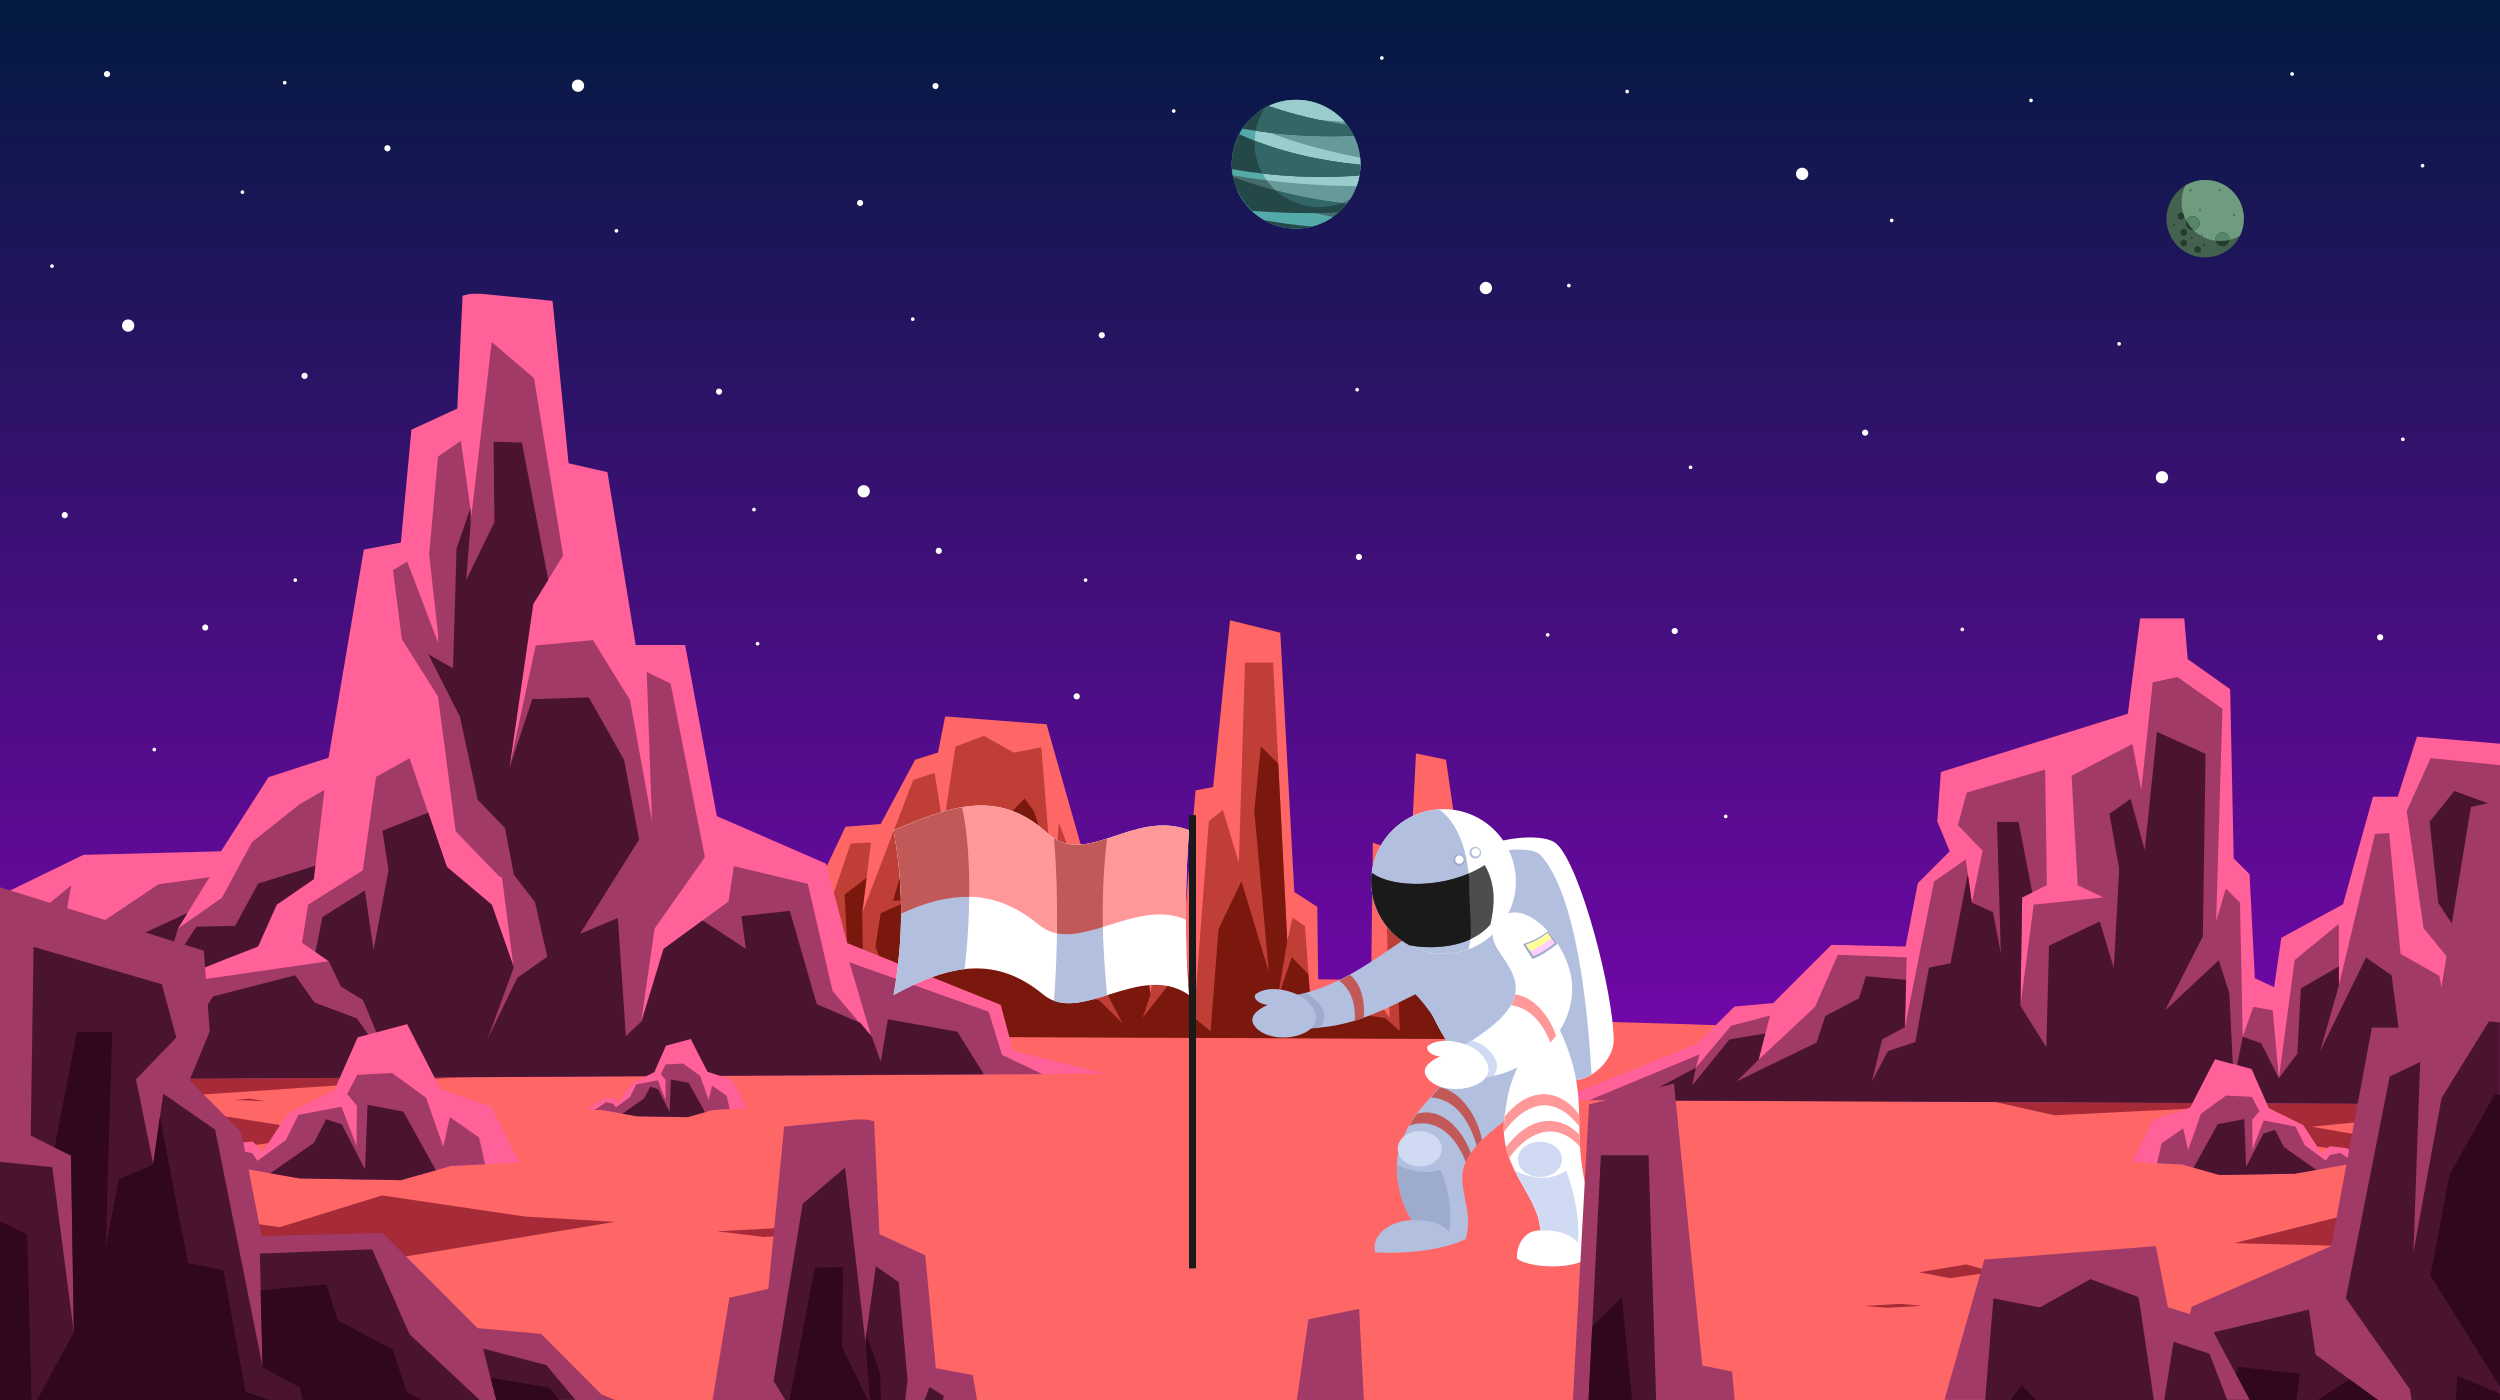 <?xml version="1.0" encoding="utf-8"?>
<!-- Generator: Adobe Illustrator 17.0.0, SVG Export Plug-In . SVG Version: 6.00 Build 0)  -->
<!DOCTYPE svg PUBLIC "-//W3C//DTD SVG 1.1//EN" "http://www.w3.org/Graphics/SVG/1.1/DTD/svg11.dtd">
<svg version="1.1" id="Layer_1" xmlns="http://www.w3.org/2000/svg" xmlns:xlink="http://www.w3.org/1999/xlink" x="0px" y="0px"
	 width="1750px" height="980px" viewBox="0 0 1750 980" enable-background="new 0 0 1750 980" xml:space="preserve">
<rect x="0" y="0" width="1750" height="980" fill="#808080" stroke="none"/>
<linearGradient id="SVGID_1_" gradientUnits="userSpaceOnUse" x1="875" y1="980" x2="875" y2="-3.928380e-008">
	<stop  class="background-1" offset="0" style="stop-color:#9900CC"/>
	<stop  class="background-2" offset="1" style="stop-color:#021A40"/>
</linearGradient>
<rect fill-rule="evenodd" clip-rule="evenodd" fill="url(#SVGID_1_)" width="1750" height="980"/>
<g>
	<path fill-rule="evenodd" clip-rule="evenodd" fill="#FFFFFF" d="M1040.1,197.3c2.4,0,4.3,2,4.3,4.3c0,2.4-1.9,4.3-4.3,4.3
		c-2.4,0-4.3-1.9-4.3-4.3C1035.8,199.3,1037.8,197.3,1040.1,197.3L1040.1,197.3z"/>
	<path fill-rule="evenodd" clip-rule="evenodd" fill="#FFFFFF" d="M404.6,55.7c2.4,0,4.3,2,4.3,4.3s-2,4.3-4.3,4.3s-4.3-1.9-4.3-4.3
		S402.2,55.7,404.6,55.7L404.6,55.7z"/>
	<path fill-rule="evenodd" clip-rule="evenodd" fill="#FFFFFF" d="M89.7,223.6c2.4,0,4.3,1.9,4.3,4.3c0,2.4-1.9,4.3-4.3,4.3
		c-2.4,0-4.3-1.9-4.3-4.3C85.4,225.5,87.3,223.6,89.7,223.6L89.7,223.6z"/>
	<path fill-rule="evenodd" clip-rule="evenodd" fill="#FFFFFF" d="M604.6,339.6c2.4,0,4.3,1.9,4.3,4.3c0,2.4-2,4.3-4.3,4.3
		c-2.4,0-4.3-1.9-4.3-4.3C600.3,341.6,602.2,339.6,604.6,339.6L604.6,339.6z"/>
	<path fill-rule="evenodd" clip-rule="evenodd" fill="#FFFFFF" d="M1261.5,117.4c2.4,0,4.3,1.9,4.3,4.3c0,2.4-1.9,4.3-4.3,4.3
		c-2.4,0-4.3-1.9-4.3-4.3C1257.2,119.3,1259.1,117.4,1261.5,117.4L1261.5,117.4z"/>
	<path fill-rule="evenodd" clip-rule="evenodd" fill="#FFFFFF" d="M1513.4,329.8c2.4,0,4.3,1.9,4.3,4.3c0,2.4-1.9,4.3-4.3,4.3
		c-2.4,0-4.3-1.9-4.3-4.3C1509,331.7,1511,329.8,1513.4,329.8L1513.4,329.8z"/>
	<path fill-rule="evenodd" clip-rule="evenodd" fill="#FFFFFF" d="M657.1,383.4c1.2,0,2.2,1,2.2,2.2s-0.9,2.2-2.2,2.2
		c-1.2,0-2.1-1-2.1-2.2S655.9,383.4,657.1,383.4L657.1,383.4z"/>
	<path fill-rule="evenodd" clip-rule="evenodd" fill="#FFFFFF" d="M771.3,232.5c1.2,0,2.1,0.9,2.1,2.1c0,1.2-0.9,2.2-2.1,2.2
		c-1.2,0-2.2-0.9-2.2-2.2C769.1,233.4,770.1,232.5,771.3,232.5L771.3,232.5z"/>
	<path fill-rule="evenodd" clip-rule="evenodd" fill="#FFFFFF" d="M602.1,139.9c1.2,0,2.1,1,2.1,2.2c0,1.2-0.9,2.1-2.1,2.1
		s-2.2-0.9-2.2-2.1C600,140.8,601,139.9,602.1,139.9L602.1,139.9z"/>
	<path fill-rule="evenodd" clip-rule="evenodd" fill="#FFFFFF" d="M503.3,272c1.2,0,2.2,0.9,2.2,2.1s-1,2.2-2.2,2.2
		c-1.2,0-2.1-1-2.1-2.2S502.1,272,503.3,272L503.3,272z"/>
	<path fill-rule="evenodd" clip-rule="evenodd" fill="#FFFFFF" d="M271.2,101.6c1.2,0,2.2,1,2.2,2.2s-1,2.2-2.2,2.2
		c-1.2,0-2.2-1-2.2-2.2S270,101.6,271.2,101.6L271.2,101.6z"/>
	<path fill-rule="evenodd" clip-rule="evenodd" fill="#FFFFFF" d="M74.9,49.7c1.2,0,2.2,0.9,2.2,2.1c0,1.2-1,2.2-2.2,2.2
		s-2.2-1-2.2-2.2C72.7,50.7,73.7,49.7,74.9,49.7L74.9,49.7z"/>
	<path fill-rule="evenodd" clip-rule="evenodd" fill="#FFFFFF" d="M213.2,260.9c1.2,0,2.2,1,2.2,2.2s-1,2.2-2.2,2.2
		c-1.2,0-2.2-1-2.2-2.2S212,260.9,213.2,260.9L213.2,260.9z"/>
	<path fill-rule="evenodd" clip-rule="evenodd" fill="#FFFFFF" d="M45.3,358.4c1.2,0,2.2,1,2.2,2.2s-1,2.2-2.2,2.2s-2.1-1-2.1-2.2
		S44.1,358.4,45.3,358.4L45.3,358.4z"/>
	<path fill-rule="evenodd" clip-rule="evenodd" fill="#FFFFFF" d="M143.7,437.1c1.2,0,2.1,1,2.1,2.2c0,1.2-0.9,2.1-2.1,2.1
		s-2.2-0.9-2.2-2.1C141.6,438.1,142.6,437.1,143.7,437.1L143.7,437.1z"/>
	<path fill-rule="evenodd" clip-rule="evenodd" fill="#FFFFFF" d="M654.9,58.1c1.2,0,2.1,0.9,2.1,2.1c0,1.2-0.9,2.2-2.1,2.2
		c-1.2,0-2.2-0.9-2.2-2.2C652.8,59,653.7,58.1,654.9,58.1L654.9,58.1z"/>
	<path fill-rule="evenodd" clip-rule="evenodd" fill="#FFFFFF" d="M951.2,387.7c1.2,0,2.2,1,2.2,2.2s-1,2.1-2.2,2.1
		c-1.2,0-2.1-0.9-2.1-2.1S950,387.7,951.2,387.7L951.2,387.7z"/>
	<path fill-rule="evenodd" clip-rule="evenodd" fill="#FFFFFF" d="M753.7,485.3c1.2,0,2.2,0.9,2.2,2.2c0,1.2-1,2.1-2.2,2.1
		c-1.2,0-2.2-0.9-2.2-2.1C751.5,486.2,752.5,485.3,753.7,485.3L753.7,485.3z"/>
	<path fill-rule="evenodd" clip-rule="evenodd" fill="#FFFFFF" d="M1172.3,439.6c1.2,0,2.2,0.9,2.2,2.1s-1,2.2-2.2,2.2
		c-1.2,0-2.2-1-2.2-2.2S1171.1,439.6,1172.3,439.6L1172.3,439.6z"/>
	<path fill-rule="evenodd" clip-rule="evenodd" fill="#FFFFFF" d="M1305.6,300.7c1.2,0,2.2,0.9,2.2,2.2c0,1.2-1,2.1-2.2,2.1
		c-1.2,0-2.2-0.9-2.2-2.1C1303.4,301.6,1304.4,300.7,1305.6,300.7L1305.6,300.7z"/>
	<path fill-rule="evenodd" clip-rule="evenodd" fill="#FFFFFF" d="M1666.1,443.9c1.2,0,2.2,1,2.2,2.2s-1,2.2-2.2,2.2s-2.2-1-2.2-2.2
		S1664.9,443.9,1666.1,443.9L1666.1,443.9z"/>
	<path fill-rule="evenodd" clip-rule="evenodd" fill="#FFFFFF" d="M1682,306.2c0.7,0,1.3,0.6,1.3,1.3s-0.6,1.3-1.3,1.3
		c-0.7,0-1.3-0.6-1.3-1.3S1681.3,306.2,1682,306.2L1682,306.2z"/>
	<path fill-rule="evenodd" clip-rule="evenodd" fill="#FFFFFF" d="M1695.8,114.7c0.7,0,1.3,0.6,1.3,1.3c0,0.7-0.6,1.3-1.3,1.3
		c-0.7,0-1.3-0.6-1.3-1.3C1694.5,115.3,1695.1,114.7,1695.8,114.7L1695.8,114.7z"/>
	<path fill-rule="evenodd" clip-rule="evenodd" fill="#FFFFFF" d="M1604.5,50.5c0.7,0,1.3,0.6,1.3,1.3c0,0.7-0.6,1.3-1.3,1.3
		c-0.7,0-1.3-0.6-1.3-1.3C1603.1,51,1603.7,50.5,1604.5,50.5L1604.5,50.5z"/>
	<path fill-rule="evenodd" clip-rule="evenodd" fill="#FFFFFF" d="M1324.2,153c0.7,0,1.3,0.6,1.3,1.3c0,0.7-0.6,1.3-1.3,1.3
		c-0.7,0-1.3-0.6-1.3-1.3C1322.9,153.5,1323.5,153,1324.2,153L1324.2,153z"/>
	<path fill-rule="evenodd" clip-rule="evenodd" fill="#FFFFFF" d="M1139,62.8c0.7,0,1.3,0.6,1.3,1.3c0,0.7-0.6,1.3-1.3,1.3
		c-0.7,0-1.3-0.6-1.3-1.3C1137.6,63.4,1138.2,62.8,1139,62.8L1139,62.8z"/>
	<path fill-rule="evenodd" clip-rule="evenodd" fill="#FFFFFF" d="M1098.2,198.6c0.7,0,1.3,0.6,1.3,1.3c0,0.7-0.6,1.3-1.3,1.3
		c-0.7,0-1.3-0.6-1.3-1.3C1096.9,199.2,1097.5,198.6,1098.2,198.6L1098.2,198.6z"/>
	<path fill-rule="evenodd" clip-rule="evenodd" fill="#FFFFFF" d="M1183.4,325.8c0.7,0,1.3,0.6,1.3,1.3s-0.6,1.3-1.3,1.3
		c-0.7,0-1.3-0.6-1.3-1.3S1182.7,325.8,1183.4,325.8L1183.4,325.8z"/>
	<path fill-rule="evenodd" clip-rule="evenodd" fill="#FFFFFF" d="M1083.4,443.1c0.7,0,1.3,0.6,1.3,1.3c0,0.7-0.6,1.3-1.3,1.3
		c-0.7,0-1.3-0.6-1.3-1.3C1082.1,443.7,1082.7,443.1,1083.4,443.1L1083.4,443.1z"/>
	<path fill-rule="evenodd" clip-rule="evenodd" fill="#FFFFFF" d="M1208,570.2c0.7,0,1.3,0.6,1.3,1.3c0,0.7-0.6,1.3-1.3,1.3
		c-0.7,0-1.3-0.6-1.3-1.3C1206.7,570.8,1207.3,570.2,1208,570.2L1208,570.2z"/>
	<path fill-rule="evenodd" clip-rule="evenodd" fill="#FFFFFF" d="M1373.6,439.3c0.7,0,1.3,0.6,1.3,1.3c0,0.7-0.6,1.3-1.3,1.3
		c-0.7,0-1.3-0.6-1.3-1.3C1372.3,439.9,1372.9,439.3,1373.6,439.3L1373.6,439.3z"/>
	<path fill-rule="evenodd" clip-rule="evenodd" fill="#FFFFFF" d="M950,271.5c0.7,0,1.3,0.6,1.3,1.3c0,0.7-0.6,1.3-1.3,1.3
		c-0.7,0-1.3-0.6-1.3-1.3C948.7,272.1,949.3,271.5,950,271.5L950,271.5z"/>
	<path fill-rule="evenodd" clip-rule="evenodd" fill="#FFFFFF" d="M759.9,404.8c0.7,0,1.3,0.6,1.3,1.3c0,0.7-0.6,1.3-1.3,1.3
		c-0.7,0-1.3-0.6-1.3-1.3C758.6,405.4,759.2,404.8,759.9,404.8L759.9,404.8z"/>
	<path fill-rule="evenodd" clip-rule="evenodd" fill="#FFFFFF" d="M530.3,449.3c0.7,0,1.3,0.6,1.3,1.3c0,0.7-0.6,1.3-1.3,1.3
		c-0.7,0-1.3-0.6-1.3-1.3C528.9,449.9,529.5,449.3,530.3,449.3L530.3,449.3z"/>
	<path fill-rule="evenodd" clip-rule="evenodd" fill="#FFFFFF" d="M527.8,355.4c0.7,0,1.3,0.6,1.3,1.3c0,0.7-0.6,1.3-1.3,1.3
		c-0.7,0-1.3-0.6-1.3-1.3C526.5,356,527.1,355.4,527.8,355.4L527.8,355.4z"/>
	<path fill-rule="evenodd" clip-rule="evenodd" fill="#FFFFFF" d="M638.9,222.1c0.7,0,1.3,0.6,1.3,1.3c0,0.7-0.6,1.3-1.3,1.3
		c-0.7,0-1.3-0.6-1.3-1.3C637.6,222.7,638.2,222.1,638.9,222.1L638.9,222.1z"/>
	<path fill-rule="evenodd" clip-rule="evenodd" fill="#FFFFFF" d="M431.5,160.3c0.7,0,1.3,0.6,1.3,1.3c0,0.7-0.6,1.3-1.3,1.3
		c-0.7,0-1.3-0.6-1.3-1.3C430.2,160.9,430.7,160.3,431.5,160.3L431.5,160.3z"/>
	<path fill-rule="evenodd" clip-rule="evenodd" fill="#FFFFFF" d="M169.7,133.2c0.7,0,1.3,0.6,1.3,1.3c0,0.7-0.6,1.3-1.3,1.3
		c-0.7,0-1.3-0.6-1.3-1.3C168.4,133.8,169,133.2,169.7,133.2L169.7,133.2z"/>
	<path fill-rule="evenodd" clip-rule="evenodd" fill="#FFFFFF" d="M36.4,185c0.7,0,1.3,0.6,1.3,1.3c0,0.7-0.6,1.3-1.3,1.3
		c-0.7,0-1.3-0.6-1.3-1.3C35,185.6,35.6,185,36.4,185L36.4,185z"/>
	<path fill-rule="evenodd" clip-rule="evenodd" fill="#FFFFFF" d="M206.7,404.8c0.7,0,1.3,0.6,1.3,1.3c0,0.7-0.6,1.3-1.3,1.3
		c-0.7,0-1.3-0.6-1.3-1.3C205.5,405.4,206,404.8,206.7,404.8L206.7,404.8z"/>
	<path fill-rule="evenodd" clip-rule="evenodd" fill="#FFFFFF" d="M108,523.4c0.7,0,1.3,0.6,1.3,1.3c0,0.7-0.6,1.3-1.3,1.3
		c-0.7,0-1.3-0.6-1.3-1.3C106.6,524,107.2,523.4,108,523.4L108,523.4z"/>
	<path fill-rule="evenodd" clip-rule="evenodd" fill="#FFFFFF" d="M199.3,56.6c0.7,0,1.3,0.6,1.3,1.3c0,0.7-0.6,1.3-1.3,1.3
		c-0.7,0-1.3-0.6-1.3-1.3C198,57.2,198.6,56.6,199.3,56.6L199.3,56.6z"/>
	<path fill-rule="evenodd" clip-rule="evenodd" fill="#FFFFFF" d="M821.6,76.4c0.7,0,1.3,0.6,1.3,1.3c0,0.7-0.6,1.3-1.3,1.3
		c-0.7,0-1.3-0.6-1.3-1.3C820.3,77,820.9,76.4,821.6,76.4L821.6,76.4z"/>
	<path fill-rule="evenodd" clip-rule="evenodd" fill="#FFFFFF" d="M967.3,39.3c0.7,0,1.3,0.6,1.3,1.3c0,0.7-0.6,1.3-1.3,1.3
		c-0.7,0-1.3-0.6-1.3-1.3C966,39.9,966.6,39.3,967.3,39.3L967.3,39.3z"/>
	<path fill-rule="evenodd" clip-rule="evenodd" fill="#FFFFFF" d="M1483.4,239.4c0.7,0,1.3,0.6,1.3,1.3c0,0.7-0.6,1.3-1.3,1.3
		c-0.7,0-1.3-0.6-1.3-1.3C1482.1,240,1482.7,239.4,1483.4,239.4L1483.4,239.4z"/>
	<path fill-rule="evenodd" clip-rule="evenodd" fill="#FFFFFF" d="M1421.7,69c0.7,0,1.3,0.6,1.3,1.3s-0.6,1.3-1.3,1.3
		c-0.7,0-1.3-0.6-1.3-1.3S1421,69,1421.7,69L1421.7,69z"/>
</g>
<g>
	<path class="feature-1" fill-rule="evenodd" clip-rule="evenodd" fill="#486C6C" d="M907.3,69.9c24.9,0,45,20.2,45,45.1c0,24.9-20.2,45-45,45
		s-45.1-20.2-45.1-45C862.2,90,882.4,69.9,907.3,69.9L907.3,69.9z"/>
	<path class="feature-1" fill-rule="evenodd" clip-rule="evenodd" fill="#669999" d="M907.3,69.9c24.9,0,45,20.2,45,45.1c0,9-2.7,17.4-7.2,24.5
		c-6.5,3.6-13.9,5.6-21.8,5.6c-24.9,0-45-20.2-45-45c0-9,2.7-17.4,7.2-24.5C891.9,71.9,899.4,69.9,907.3,69.9L907.3,69.9z"/>
	<path class="feature-1" fill-rule="evenodd" clip-rule="evenodd" fill="#54A9A9" d="M907.3,69.9c13.4,0,25.5,5.9,33.8,15.2c-20.4-0.9-40.8-2.9-61.1-6
		C887.5,73.3,897,69.9,907.3,69.9L907.3,69.9z M952.1,110.4c0.1,1.5,0.2,3,0.2,4.5c0,5.4-0.9,10.6-2.7,15.4
		c-28.6-0.2-57.5-2.7-86.7-7.5c-0.5-2.6-0.7-5.2-0.7-7.8c0-10.8,3.8-20.7,10.1-28.5C897.9,97.4,924.6,105.1,952.1,110.4L952.1,110.4
		z M933,151.9c-7.3,5.1-16.2,8.1-25.8,8.1c-18.3,0-34.1-10.9-41.2-26.6C888.1,141.1,910.4,147.2,933,151.9L933,151.9z"/>
	<path class="feature-1" fill-rule="evenodd" clip-rule="evenodd" fill="#99CCCC" d="M907.3,69.9c13.4,0,25.5,5.9,33.8,15.2c-19.3-0.8-38.6-2.7-58-5.5
		c0.7-1.4,1.5-2.8,2.4-4.1C891.9,71.9,899.4,69.9,907.3,69.9L907.3,69.9z M886.7,126.2c-5.3-7.4-8.4-16.5-8.4-26.3
		c0-3.6,0.4-7.2,1.2-10.5c23.4,9.4,47.7,16.2,72.6,21c0.1,1.5,0.2,3,0.2,4.5c0,5.4-0.9,10.6-2.7,15.4
		C928.8,130.1,907.8,128.8,886.7,126.2L886.7,126.2z"/>
	<path class="feature-1" fill-rule="evenodd" clip-rule="evenodd" fill="#244848" d="M942.9,87.4c1.8,2.3,3.4,4.9,4.8,7.6c-26,1.2-52-0.5-78-4.9
		c4.5-6.8,10.8-12.3,18.3-15.9C906.3,80.6,924.6,84.7,942.9,87.4L942.9,87.4z M952.3,115.3c0,2.6-0.2,5-0.7,7.5
		c-29.3,2.2-59,0.9-89.3-4.4c-0.1-1.1-0.1-2.3-0.1-3.4c0-7.6,1.9-14.8,5.2-21.1C894.1,106,922.6,112.4,952.3,115.3L952.3,115.3z
		 M942.8,142.6c-1.7,2.2-3.6,4.3-5.7,6.1c-20.3,0.9-40.6,0.5-60.9-1.2c-6.5-6.3-11.2-14.5-13.1-23.7
		C888.9,133.5,915.5,139.6,942.8,142.6L942.8,142.6z M918.6,158.6c-3.6,0.9-7.5,1.4-11.4,1.4c-8.2,0-15.8-2.2-22.4-5.9
		C896,156.1,907.3,157.7,918.6,158.6L918.6,158.6z"/>
	<path class="feature-1" fill-rule="evenodd" clip-rule="evenodd" fill="#336666" d="M942.9,87.4c1.8,2.3,3.4,4.9,4.8,7.6c-22.9,1.1-45.8-0.1-68.7-3.4
		c1.1-5.8,3.3-11.3,6.4-16.1c0.8-0.5,1.6-0.9,2.5-1.3C906.3,80.6,924.6,84.7,942.9,87.4L942.9,87.4z M939,142.2
		c-4.9,1.8-10.2,2.8-15.7,2.8c-11.6,0-22.2-4.4-30.2-11.6C908.2,137.4,923.5,140.3,939,142.2L939,142.2z M883.7,121.5
		c-3.5-6.4-5.5-13.7-5.5-21.5c0-0.5,0-1,0-1.5c23.5,9.2,48.4,14.3,74.1,16.9c0,2.6-0.2,5-0.7,7.5
		C929.3,124.5,906.7,124.1,883.7,121.5L883.7,121.5z"/>
</g>
<g>
	<path class="feature-2" fill-rule="evenodd" clip-rule="evenodd" fill="#43614E" d="M1543.6,126c15,0,27.1,12.1,27.1,27.1c0,15-12.1,27.1-27.1,27.1
		c-15,0-27.1-12.1-27.1-27.1C1516.6,138.2,1528.7,126,1543.6,126L1543.6,126z"/>
	<path class="feature-2" fill-rule="evenodd" clip-rule="evenodd" fill="#6F9B7F" d="M1543.6,126c15,0,27.1,12.1,27.1,27.1c0,4.2-0.9,8.2-2.7,11.8
		c-4,2.4-8.8,3.8-13.8,3.8c-15,0-27.1-12.1-27.1-27.1c0-4.2,0.9-8.2,2.7-11.8C1533.9,127.4,1538.6,126,1543.6,126L1543.6,126z"/>
	<path class="feature-2" fill-rule="evenodd" clip-rule="evenodd" fill="#253B2D" d="M1555.7,162.6c2.7,0,4.9,2.2,4.9,4.9c0,2.7-2.2,4.9-4.9,4.9
		c-2.7,0-4.9-2.2-4.9-4.9C1550.8,164.8,1553,162.6,1555.7,162.6L1555.7,162.6z M1533.3,132.6c0.4,0,0.7,0.3,0.7,0.7
		c0,0.4-0.3,0.7-0.7,0.7c-0.4,0-0.7-0.3-0.7-0.7C1532.5,133,1532.9,132.6,1533.3,132.6L1533.3,132.6z M1553.9,132.4
		c0.4,0,0.7,0.3,0.7,0.7c0,0.4-0.3,0.7-0.7,0.7c-0.4,0-0.7-0.3-0.7-0.7C1553.2,132.7,1553.5,132.4,1553.9,132.4L1553.9,132.4z
		 M1563.8,149.8c0.4,0,0.7,0.3,0.7,0.7c0,0.4-0.3,0.7-0.7,0.7c-0.4,0-0.7-0.3-0.7-0.7C1563.1,150.1,1563.5,149.8,1563.8,149.8
		L1563.8,149.8z M1542.7,170.6c0.4,0,0.7,0.3,0.7,0.7c0,0.4-0.3,0.7-0.7,0.7c-0.4,0-0.7-0.3-0.7-0.7
		C1542,170.9,1542.3,170.6,1542.7,170.6L1542.7,170.6z M1541.4,164.2c0.4,0,0.7,0.3,0.7,0.7c0,0.4-0.3,0.7-0.7,0.7s-0.7-0.3-0.7-0.7
		C1540.7,164.5,1541.1,164.2,1541.4,164.2L1541.4,164.2z M1528.6,160.2c1.3,0,2.4,1.1,2.4,2.4c0,1.3-1.1,2.4-2.4,2.4
		c-1.3,0-2.4-1.1-2.4-2.4C1526.2,161.3,1527.3,160.2,1528.6,160.2L1528.6,160.2z M1534.9,151.3c2.7,0,4.9,2.2,4.9,4.9
		c0,2.7-2.2,4.9-4.9,4.9s-4.9-2.2-4.9-4.9C1530,153.5,1532.1,151.3,1534.9,151.3L1534.9,151.3z M1540,146.4c0.4,0,0.7,0.3,0.7,0.7
		c0,0.4-0.3,0.7-0.7,0.7c-0.4,0-0.7-0.3-0.7-0.7C1539.3,146.7,1539.6,146.4,1540,146.4L1540,146.4z M1526.6,148.9
		c1.3,0,2.4,1.1,2.4,2.4c0,1.3-1,2.4-2.4,2.4c-1.3,0-2.4-1-2.4-2.4C1524.2,150,1525.3,148.9,1526.6,148.9L1526.6,148.9z
		 M1521.8,156.7c0.4,0,0.7,0.3,0.7,0.7c0,0.4-0.3,0.7-0.7,0.7s-0.7-0.3-0.7-0.7C1521.1,157,1521.5,156.7,1521.8,156.7L1521.8,156.7z
		 M1534.2,166c0.4,0,0.7,0.3,0.7,0.7c0,0.4-0.3,0.7-0.7,0.7s-0.7-0.3-0.7-0.7C1533.5,166.3,1533.8,166,1534.2,166L1534.2,166z
		 M1538.3,172.3c1.3,0,2.4,1.1,2.4,2.4c0,1.3-1,2.4-2.4,2.4c-1.3,0-2.4-1.1-2.4-2.4C1535.9,173.4,1537,172.3,1538.3,172.3
		L1538.3,172.3z M1528.6,167.7c1.3,0,2.4,1,2.4,2.4c0,1.3-1.1,2.4-2.4,2.4c-1.3,0-2.4-1.1-2.4-2.4
		C1526.2,168.7,1527.3,167.7,1528.6,167.7L1528.6,167.7z"/>
	<path class="feature-2" fill-rule="evenodd" clip-rule="evenodd" fill="#548667" d="M1555.7,162.6c2.7,0,4.9,2.2,4.9,4.9c0,0.1,0,0.3,0,0.5
		c-2,0.5-4.1,0.7-6.3,0.7c-1.2,0-2.3-0.1-3.4-0.2c-0.1-0.3-0.1-0.7-0.1-1C1550.8,164.8,1553,162.6,1555.7,162.6L1555.7,162.6z
		 M1541.6,165.6c-0.3-0.1-0.6-0.3-0.8-0.5c0-0.1,0-0.2,0-0.2c0-0.4,0.3-0.7,0.7-0.7s0.7,0.3,0.7,0.7
		C1542.1,165.2,1541.9,165.5,1541.6,165.6L1541.6,165.6z M1535.5,161.1c-2-2-3.8-4.3-5.1-6.8c0.8-1.8,2.5-2.9,4.5-2.9
		c2.7,0,4.9,2.2,4.9,4.9C1539.8,158.7,1537.9,160.8,1535.5,161.1L1535.5,161.1z M1528.9,151.2c-0.2-0.5-0.3-0.9-0.5-1.3
		C1528.8,150.2,1528.9,150.7,1528.9,151.2L1528.9,151.2z M1533.3,132.6c0.4,0,0.7,0.3,0.7,0.7c0,0.4-0.3,0.7-0.7,0.7
		c-0.4,0-0.7-0.3-0.7-0.7C1532.5,133,1532.9,132.6,1533.3,132.6L1533.3,132.6z M1553.9,132.4c0.4,0,0.7,0.3,0.7,0.7
		c0,0.4-0.3,0.7-0.7,0.7c-0.4,0-0.7-0.3-0.7-0.7C1553.2,132.7,1553.5,132.4,1553.9,132.4L1553.9,132.4z M1563.8,149.8
		c0.4,0,0.7,0.3,0.7,0.7c0,0.4-0.3,0.7-0.7,0.7c-0.4,0-0.7-0.3-0.7-0.7C1563.1,150.1,1563.5,149.8,1563.8,149.8L1563.8,149.8z
		 M1540,146.4c0.4,0,0.7,0.3,0.7,0.7c0,0.4-0.3,0.7-0.7,0.7c-0.4,0-0.7-0.3-0.7-0.7C1539.3,146.7,1539.6,146.4,1540,146.4
		L1540,146.4z"/>
</g>
<g>
	<path class="feature-4" fill-rule="evenodd" clip-rule="evenodd" fill="#FF6666" d="M1750,755.8V980H0V755.8c246.3-27.5,548.4-43.7,875-43.7
		S1503.7,728.3,1750,755.8L1750,755.8z"/>
	<path class="feature-5" fill-rule="evenodd" clip-rule="evenodd" fill="#FF6666" d="M674.6,980H577l-33.1-9.2l-55.8,9.2H0V755.8
		c246.3-27.5,548.4-43.7,875-43.7c69.5,0,148.1,5.2,187.8,15.3l-353.7,8.1l207.5,10.1l-143.3,5.9l-177.7,12.6l-269.2,8.6l-76.6,17.3
		l50.6,11.1l24.7,18.5l180.3,21l65.4-9.9l63,11.1l139.5,8.6l-164.2,11.1l-76.5,24.7H384.5L199.3,921l84,14.8l28.4,21l248.2-3.7
		L674.6,980z M663.2,882.6l-26.6-5l-41.4,3.7l32.1,3.7L663.2,882.6z M702.1,883.8l29.6-5.6l24.7,4.3l-41.4,3.7L702.1,883.8z
		 M791,855.4l57.4,4.3l40.1-5.6l56.8,7.4l95.7-6.2l-65.5-3.7l-40.1,4.9L875,846.1l-41.4,6.9L791,855.4z M1619.5,847.6l-18.9-5.3
		l-32.8,5.4l21.1,4.2L1619.5,847.6z M1509.6,786.3l-14.9-1.5l-25.9,1.5l16.7,1.1L1509.6,786.3z M1677.4,790.3l-5.1-1.4l-9,1.5
		l5.8,1.2L1677.4,790.3z M1546.4,872.3l-36.4-10.2l-63.3,10.5l40.7,8L1546.4,872.3z M248.3,825.8l-36.4-10.2l-63.3,10.5l40.7,8
		L248.3,825.8z M707.7,931.2l82.7-11.1l149.4,13.6l-127.2,17.3L707.7,931.2z M448.4,910.3l24.7-2.4l17.3,3.1h-23.5L448.4,910.3z
		 M942.9,980l125.3-32l71.6,18.5l15.4,8l64.2,5.5H942.9z M318.1,931.3l35.2,8.6l16.1-1.9l-29.6-6.2L318.1,931.3z M346.5,805.7
		l43.8,8l38.6-4.9l-18.2-6.8L346.5,805.7z M691.9,793.7l24.4-3.1l18.8,5l-29.3,0.9L691.9,793.7z M1151.7,743.6l-9.9-0.6l-9.1,1.1
		l12.8,0.3L1151.7,743.6z M1088.3,727.8l12.2-0.9l6.5,1.4L1088.3,727.8z M968.2,746.6l37.1-1.3l19.1,1.3l-29,4.9L968.2,746.6z
		 M613.2,781.1h27.2l20.4,8.6l22.2,3.1l-31.5,0.6h-1.8l-17.3-9.2L613.2,781.1z M1350.3,812l-30.3-6.2l-24.1,6.8l-27.2,1.2l43.9,5.6
		L1350.3,812z M1131.2,846l-42-3.7l30.9-1.3L1131.2,846z M1212.1,854.6l-35.8,8.6l53.7,5l46.3-9.9L1212.1,854.6z M1112.5,770.1
		l229.8,17.8l46.9,16l261.8,22.2l-60.5,2.5l-76.5,17.3L1367,859.6l-108.6,45.7l-158.1,22.2h138.3l101.3,17.3l127.2-34.6l209.9-11.1
		l-79,23.5l-42,30.9L1401.6,980H1750V755.8L1112.5,770.1z"/>
	<path fill-rule="evenodd" clip-rule="evenodd" fill="#A62A38" d="M321.8,754L84.7,770l109.9,17.3l23.5,8.6l-70.4,9.9L77.3,812
		l59.3,21l-108.7,3.1l167.9,22.9l71.6-22.2l100,14.8l63,3.7l-149.4,24.7l-81.5-7.4L69.9,891H0V740.4L321.8,754z M1689.9,980
		l-36.4-14.7l-56.8,5.6l-33.4-6.2L1501,980H1689.9z M1750,919l-67.5,15.4l67.5,10.5V919z M1750,817.7l-42.8,3.1l-26.5,9.9
		l-30.9,10.5l-6.8,9.2l-79,19.8l92,2.4l42,17.3l31.5-11.1l20.6,4.9V817.7z M1397.2,771.5l40.7,9.2l100.7-4.9l71.6,16.7h-74.1
		l125.3,14.8l28.4-6.2l-71.6-12.4l73.5-7.4l58.3,8.6v-42.6L1397.2,771.5z M1740.8,972.1l-12.6-4l-19.8,2.1l16.7,4.3L1740.8,972.1z
		 M1676.3,955.4l-46.6-7.4l-21.3,8L1676.3,955.4z M144.6,793.9l-12.7-4l-19.7,2.1l16.7,4.3L144.6,793.9z M80.1,777.3l-46.6-7.4
		l-21.3,8L80.1,777.3z M1415.6,903.6l-5.2-1.4l-9,1.5l5.8,1.2L1415.6,903.6z M1395.3,890.4l-18.9-5.3l-32.8,5.5l21.1,4.1
		L1395.3,890.4z M1345.4,914.1l-14.9-1.4l-25.9,1.5l16.7,1.2L1345.4,914.1z M502.1,861.9l32.7,4l25-1.5l-11.7-4.9L502.1,861.9z
		 M51.1,906.9l-17-4.9L19,902.3l15.8,5.9L51.1,906.9z M87.2,912.5l30.6,4.3l30.9-3.7l39.5,8.6l-39.8-13.3l-27.8,3.4l-11.1-4.3
		L87.2,912.5z M208.8,777.6l27.2,7.1l25.6-8.6l-19.1-2.8L208.8,777.6z M174.9,769l10.5,1.9l-21.3-0.9L174.9,769z M0,921.3l110.7,37
		l97.5-6.8l72.8,28.5H0V921.3z"/>
</g>
<g>
	<polygon fill-rule="evenodd" clip-rule="evenodd" fill="#FF6666" points="1062.8,727.4 468.3,725 497.4,660.8 560.3,645.3 
		591.8,578.7 616.5,576.8 640.6,531.8 656.6,526.8 661.6,501.5 732.6,507 761,607.1 802.9,612.6 806,652.8 828.3,655.2 836.9,553.3 
		849.2,550.9 861,434.2 896.2,442.9 906,624.4 922.1,634.8 922.7,685.5 959.8,686.1 961,589.8 987.5,599.7 991.2,527.4 
		1012.2,531.8 1030.2,656.5 1047.4,657.1 1049.9,710.1 1058.5,712.6 	"/>
	<polygon fill-rule="evenodd" clip-rule="evenodd" fill="#BF3E35" points="468.3,725 501.7,671.9 522.7,670.6 523.3,687.9 
		537.5,661.4 560.3,653.4 549.2,683.6 579.5,637.3 595.5,590.4 609.7,589.8 603.5,639.2 639.3,545.9 654.2,541 660.3,579.3 
		668.4,525 669,522.5 688.7,515.1 709.7,526.8 728.9,523.1 737.5,629.3 741.2,575.6 756,616.3 765.9,685.5 767.8,623.1 793.7,623.1 
		805.4,696 809.1,665.1 830.1,665.7 835.7,712.2 846.2,574.9 856,566.9 867.2,604 871.5,463.8 891.2,463.8 901.1,658.9 904.8,642.3 
		913.5,648.4 918.4,715.7 922.7,699.1 960.4,693.5 972.7,712.6 969.6,607.7 985.7,612 986.3,663.3 998.7,570.6 1006.1,571.9 
		1027,697.2 1027,671.9 1036.9,671.3 1038.8,710.1 1050.5,718.2 1062.8,727.4 	"/>
	<polygon fill-rule="evenodd" clip-rule="evenodd" fill="#7A180D" points="468.3,725 494.9,700.9 512.2,695.3 514.1,718.9 
		522.7,696 554.8,668.5 549.2,683.6 533.2,700.3 553.5,691 576.4,659.5 582.5,658.9 582.5,681.1 569.6,707.1 583.2,693.5 593,660.2 
		591.2,626.2 606.6,614.5 603.5,639.2 604,664.6 623.9,691.6 612.8,662.6 616.5,639.2 637.5,629.9 625.1,630.5 632.6,605.2 
		632.6,592.2 645.5,579.9 661.6,591 672.1,658.3 673.3,631.8 682.6,626.8 689.4,579.9 701.1,575.6 717.2,558.9 723.9,568.2 
		735.5,604.4 737.5,629.3 747.4,648.4 743,615.7 757.9,629.5 765.9,685.5 749.2,684.2 723.3,649.7 740.6,693.5 769.6,700.3 
		785.7,716.3 773.3,692.3 777,660.2 798.9,655.7 805.4,696 799.9,712.4 819.6,687.3 832.9,689 835.7,712.2 847.4,721.9 853,650.3 
		869,616.9 888.2,680.5 878,567.5 882.6,522.5 894.8,534.7 901.1,658.9 894.3,699.1 904.2,670 915.9,682.1 918.4,715.7 930.8,707.1 
		969.6,712.6 979.9,721.8 978.3,681.1 989.4,679.9 1004.2,713 1022.1,719.4 1005.4,700.9 993.1,658.3 1003,630.5 1017.8,641.9 
		1027,697.2 1043.1,727.4 	"/>
</g>
<g>
	<g>
		<path fill-rule="evenodd" clip-rule="evenodd" fill="#FF6198" d="M0,626.8l58.4-28.4l96.3-2.5l33.3-51.9l42-13.6l24.7-145.7
			l25.9-4.9l7.4-79l32.1-14.8l3.7-79c7.3-1.9,6.1-1.3,13.6-1.3l49.4,4.9L398,324.3l27.2,6.2l19.8,121h34.6l22.2,119.8l76.5,33.3
			l14.8,55.6l107.4,43.2l8.6,32.1l64.2,16L0,755.8V626.8z"/>
		<path fill-rule="evenodd" clip-rule="evenodd" fill="#A13A67" d="M0,661.1l49.8-41.4l-9.9,57.4L9.7,719.7l64.8-48.8l-19.8-14.2
			l56.2-37.7l35.8-5L124.5,650l30.9-21.6l21-38.9l33.4-26.6l17.3-9.9l-7.4,62.4l-25.9,17.9l-13,29l-1.9,1.3l-38.9,14.2
			c-2.8,1.9-2.7,1.2-5.5,3.1L107.8,721l32.7-35.2l89.5-13l-18.6-12.9l4.3-26.6l38.3-24.1l9.2-65.4l23.5-13l25.9,76l31.5,26.5
			l15.4,43.9l-8.1-63l-1.8-0.6L319,582l-12.4-94.5l-25.3-40.1l-6.2-48.2l9.9-6.2l21.6,56.8v-6.2l-6.2-55.5l6.2-68.5l16-11.1
			l7.4,52.5l14.2-121.6l29.6,25.3l20.4,124.1l-21,34l-16.7,114.8l18.5-85.8l40.1-3.7l25.9,42l15.4,84.6l-3.7-104.3l16.7,8l24,121.6
			l-35.2,50l-9.3,64.9l15.4-50.6l45.7-33.3l3.7-24.7l51.8,12.4l17.3,75l27.2,32.1l-15.4-52.2l97.5,34.6l9.3,30.2l28.4,13.5L0,755.8
			V661.1z"/>
		<polygon fill-rule="evenodd" clip-rule="evenodd" fill="#4A1330" points="0,695 21.4,669.7 42,664.6 39.9,677.1 9.7,719.7 
			16.5,741.3 17,721.6 86.8,688.2 93,656.8 131.2,639.1 124.5,650 115.2,682.7 137.4,648.7 164.6,648.1 180.7,618.5 220.7,606 
			219.6,615.4 193.6,633.3 180.7,662.3 134.4,680.8 107.8,721 65.8,740.1 133.1,722.2 149.2,697.5 206.6,682.7 220.2,701.8 
			249.8,712.9 272.6,745 254.1,700 238.7,690.7 230.1,672.8 220.8,666.3 225.7,641.9 255.4,623.4 261.5,664.8 272,609.2 
			267.7,581.5 299.8,568.8 312.8,606.8 344.3,633.3 359.7,677.1 341.3,727.3 362.1,684.5 383.1,669.7 374.5,631.4 359.7,612.3 
			353.5,579.6 334.4,559.8 322,501.8 299.8,458 317.1,467.8 319.6,383.9 329.3,355.8 329.4,367.2 326.3,406.1 346.1,365.4 
			345.5,309.2 365.3,309.8 383.8,405.8 373.3,422.8 356.6,537.6 372.6,489.4 412.2,488.2 436.9,532 447.4,587.6 406,653.7 
			432.5,642.6 438.1,725.3 449.2,714.8 464.6,664.2 491.8,644.3 522.1,664.2 519,641.3 552.9,637.6 571.7,702.9 602.2,716 
			610.3,725.6 616.5,743.2 621.5,713.5 670.2,722.2 688.7,752 0,755.8 		"/>
	</g>
	<g>
		<polygon fill-rule="evenodd" clip-rule="evenodd" fill="#FF6198" points="1750,520.6 1691.9,515.7 1678.4,557.7 1661.1,557.7 
			1640.1,633 1596.9,656.5 1591.9,691 1578.4,684.8 1574.7,612 1563.6,600.9 1561.1,482.4 1531.4,461.4 1529,432.9 1498.1,432.9 
			1489.5,499.6 1358.6,540.4 1356.1,574.9 1364.8,595.9 1342.5,618.2 1333.9,662.6 1282,661.4 1241.3,702.1 1214.1,704.6 
			1188.2,730.5 1090.6,770 1750,773.1 		"/>
		<polygon fill-rule="evenodd" clip-rule="evenodd" fill="#A13A67" points="1112.5,770.1 1189.6,738.1 1187.1,747.4 1211.8,718 
			1239,710.9 1231,741.8 1270.5,704.8 1286.5,668.3 1334.7,670.2 1333.4,719 1353.8,617.1 1376,601.6 1380.3,631.9 1387.8,595.5 
			1370.5,577.6 1376.7,554.8 1431.6,538.7 1432.8,619.6 1415.5,628.2 1414.3,704 1423.6,633.2 1472.3,628.2 1454.4,619.6 
			1450.1,543 1492.7,520.8 1498.9,552.9 1506.9,477.6 1524.2,473.9 1555.7,496.1 1551.3,644.9 1558.1,622 1568,631.9 1569.9,725.8 
			1577.3,704.8 1590.9,707.2 1595.2,754.8 1606.3,672 1637.2,646.7 1637.2,689.9 1662.5,583.8 1672.4,583.1 1680.4,667.7 
			1707.5,683.1 1718,736.2 1714.3,671.4 1696.5,649.8 1684.7,567.7 1701.4,530.7 1750,535.6 1750,773.1 		"/>
		<polygon fill-rule="evenodd" clip-rule="evenodd" fill="#4A1330" points="1434.3,662 1469.8,645 1479.7,677.7 1483.4,608 
			1476.6,569.7 1491.4,559.2 1501.3,595 1509.9,512.3 1543.9,527.7 1542,655.5 1515.5,707.4 1553.1,672.2 1560.5,695 1563.6,757.4 
			1569.9,725.8 1582.8,730.2 1595.2,754.8 1608.1,737.6 1610.6,691.9 1637.2,676.5 1637.2,689.9 1624.1,735.8 1656.2,670.3 
			1674.1,682.7 1679.7,724.7 1706.3,737.6 1717.3,765.4 1718,736.2 1727.2,720.3 1728.5,664.8 1706.8,632.1 1700.7,575.3 
			1718,553.7 1750,565.4 1750,773.1 1143.9,770.3 1187.1,747.4 1184.6,759.7 1210.6,727.6 1235.7,723.4 1231,741.8 1215.7,756.9 
			1271.6,729.8 1277.7,711.2 1301.2,698.9 1306.1,683.4 1334.3,685.9 1333.4,719 1317.5,727.6 1310.4,756.9 1321.3,736.2 
			1322.2,735.6 1340.7,729.4 1350.3,677.3 1365.4,674.2 1377.5,611.7 1380.3,631.9 1395.1,638.5 1400.6,667.6 1397.9,575.3 
			1413,575.3 1422.6,624.7 1415.5,628.2 1414.3,704 1432.4,733 		"/>
	</g>
</g>
<g>
	<g>
		<polygon fill-rule="evenodd" clip-rule="evenodd" fill="#FF6198" points="183.7,806.4 201.5,779.3 234.4,762.9 236.2,758.2 
			250.4,726.1 285,716.9 308.4,762.5 343.6,774.3 363.4,813.8 315.8,816.2 280.6,826.1 209.7,824.9 160.3,816.2 140.5,816.2 
			160.3,800.8 176.9,799 		"/>
		<polygon fill-rule="evenodd" clip-rule="evenodd" fill="#A13A67" points="166.7,805.1 176.6,807.3 180.3,812.6 200.1,798 
			208.9,780.4 239,774.7 249.6,802.2 249.8,774 243,765.9 250.1,752.4 274.5,751.1 298.2,768.4 310.3,802.7 314.9,782 335.3,796.2 
			339.6,815 315.8,816.2 280.6,826.1 209.7,824.9 160.3,816.2 150.4,816.2 		"/>
		<polygon fill-rule="evenodd" clip-rule="evenodd" fill="#4A1330" points="189.2,821.3 219.8,799.9 228.3,783.5 239.2,787 
			255.5,818.5 257.3,773.4 282.3,778.1 305.1,819.2 280.6,826.1 209.7,824.9 		"/>
	</g>
	<g>
		<polygon fill-rule="evenodd" clip-rule="evenodd" fill="#FF6198" points="1625.5,807.9 1612.4,787.7 1588,775.6 1586.6,772.1 
			1576.1,748.3 1550.5,741.5 1533.1,775.3 1507,784.1 1492.3,813.4 1527.6,815.2 1553.7,822.5 1606.3,821.6 1642.9,815.2 
			1657.6,815.2 1642.9,803.7 1630.6,802.4 		"/>
		<polygon fill-rule="evenodd" clip-rule="evenodd" fill="#A13A67" points="1638.1,807 1630.8,808.5 1628.1,812.5 1613.4,801.7 
			1606.8,788.6 1584.6,784.3 1576.7,804.7 1576.6,783.8 1581.6,777.9 1576.3,767.8 1558.2,766.9 1540.6,779.7 1531.7,805.1 
			1528.2,789.8 1513.2,800.3 1509.9,814.3 1527.6,815.2 1553.7,822.5 1606.3,821.6 1642.9,815.2 1650.3,815.2 		"/>
		<polygon fill-rule="evenodd" clip-rule="evenodd" fill="#4A1330" points="1621.5,818.9 1598.8,803 1592.5,790.9 1584.4,793.5 
			1572.3,816.8 1571,783.4 1552.4,786.9 1535.5,817.4 1553.7,822.5 1606.3,821.6 		"/>
	</g>
	<g>
		<polygon fill-rule="evenodd" clip-rule="evenodd" fill="#FF6198" points="432.8,772.1 441.7,758.6 458.2,750.4 459.1,748 
			466.2,732 483.5,727.3 495.2,750.2 512.8,756.1 522.7,775.8 498.9,777 481.3,782 445.8,781.4 421.1,777 411.2,777 421.1,769.3 
			429.4,768.4 		"/>
		<polygon fill-rule="evenodd" clip-rule="evenodd" fill="#A13A67" points="424.3,771.5 429.3,772.6 431.1,775.2 441,767.9 
			445.4,759.1 460.5,756.2 465.8,770 465.9,755.9 462.5,751.9 466,745.1 478.2,744.5 490.1,753.1 496.1,770.2 498.4,759.9 
			508.6,767 510.8,776.4 498.9,777 481.3,782 445.8,781.4 421.1,777 416.2,777 		"/>
		<polygon fill-rule="evenodd" clip-rule="evenodd" fill="#4A1330" points="435.6,779.6 450.9,768.9 455.1,760.7 460.6,762.4 
			468.7,778.2 469.6,755.6 482.1,758 493.5,778.5 481.3,782 445.8,781.4 		"/>
	</g>
</g>
<g>
	<path fill-rule="evenodd" clip-rule="evenodd" fill="#FFFFFF" d="M1039.2,592.8c10.5-6,41.9-10.3,50.6-1.9
		c16.8,16,39.5,103.6,39.8,137c0.1,12.2-11.9,25.1-23.8,27.8c-24.5,5.6-57.1,12.4-75.2-5c-26.7-25.8-43.5-67.9-38.1-104.5
		C996.5,619.7,1016,605.9,1039.2,592.8L1039.2,592.8z"/>
	<path fill-rule="evenodd" clip-rule="evenodd" fill="#B2BFDE" d="M1114.1,752.2c-2.7,1.6-5.5,2.8-8.3,3.5
		c-24.5,5.6-57.1,12.4-75.2-5c-26.7-25.8-43.5-67.9-38.1-104.5c3.3-22.4,18-35.8,36.5-47.4c21.4-3.6,43.3-7.1,49.7,0.1
		C1103.7,626.8,1111.5,706.9,1114.1,752.2L1114.1,752.2z"/>
	<path fill-rule="evenodd" clip-rule="evenodd" fill="#B2BFDE" d="M1026.3,640.6c33.2-8,79.6,60,54.1,112.9
		c-14.1,29.3-42.8,35.6-54.4,59.9c-7.8,16.3,6.2,32.6,0,54c-15.1,7.3-40.9,10.6-63.3,9.2c-3.3-11.2,9.3-22,25.6-22.5
		c-8.5-12.3-13.6-36.3-8.4-51.6c9.1-26.2,19.6-29.2,35.5-51.9c4.1-17.3-14.9-45.3-24.7-54.6c-30.3,15.5-48.7,22.8-74.4,23.8
		c-8.6-4.6-13-11.7-10.5-22.9c36-7.1,58.9-28.2,91.1-48.4C1003.9,644.2,1018.2,641.5,1026.3,640.6L1026.3,640.6z"/>
	<path fill-rule="evenodd" clip-rule="evenodd" fill="#9DABCC" d="M923.3,719.5c-2.2,0.2-4.5,0.3-6.8,0.4
		c-8.6-4.6-13-11.7-10.5-22.9c2.7-0.5,5.2-1.1,7.7-1.8c0.3,0.1,0.6,0.3,0.8,0.4c6.7,3.1,14.2,11.4,12.2,18.5
		C926.2,716.2,924.9,718,923.3,719.5L923.3,719.5z"/>
	<path fill-rule="evenodd" clip-rule="evenodd" fill="#9DABCC" d="M988.4,854.2c-6.4-9.1-10.8-24.9-10.5-38.6
		c9.6,4.1,18.5,6.5,30.8,3.3c6.7,19.3,7.4,29.4,5.8,43.4C1008.5,855.8,999.4,853.6,988.4,854.2L988.4,854.2z"/>
	<path fill-rule="evenodd" clip-rule="evenodd" fill="#C25959" d="M954.7,712.5c-2.2,0.8-4.3,1.5-6.4,2.1c0.9-13.7-3.8-23-10.9-28.2
		c2.6-1.3,5.1-2.6,7.6-4C953,689.1,955.6,700.9,954.7,712.5L954.7,712.5z"/>
	<path fill-rule="evenodd" clip-rule="evenodd" fill="#C25959" d="M1029.6,807.2c-1.3,1.9-2.5,4-3.6,6.2
		c-9.5-24.8-26.1-30.4-39.6-25.4c1.8-3.2,3.6-5.9,5.5-8.4C1009.2,774.7,1023.6,790.6,1029.6,807.2L1029.6,807.2z"/>
	<path fill-rule="evenodd" clip-rule="evenodd" fill="#C25959" d="M1037.4,798c-1.3,1.3-2.6,2.6-3.7,4c-7-24-19.8-33.4-32.1-33.7
		c2-2.2,4-4.6,6.2-7.2C1023.1,763.9,1034.6,782.4,1037.4,798L1037.4,798z"/>
	<path fill-rule="evenodd" clip-rule="evenodd" fill="#FFFFFF" d="M1010.5,566.4c-28,0-50.6,22.7-50.6,50.6s22.7,50.6,50.6,50.6
		c28,0,50.6-22.7,50.6-50.6S1038.5,566.4,1010.5,566.4L1010.5,566.4z"/>
	<path fill-rule="evenodd" clip-rule="evenodd" fill="#B2BFDE" d="M1007.4,566.5c-26.5,1.6-47.6,23.6-47.6,50.5
		c0,28,22.7,50.6,50.6,50.6c6.2,0,12.1-1.1,17.6-3.1c3-10.9,0.3-28.2,0.3-45.3C1028.4,598,1020.7,575.9,1007.4,566.5L1007.4,566.5z"
		/>
	<path fill-rule="evenodd" clip-rule="evenodd" fill="#FFFFFF" d="M1090.5,718.1c20.9,42.8,12,62.9,16.8,97.8
		c2.8,20.2,9.3,32.4,6.5,60.8c-3.2,12.4-42.3,12-51.9,4.3c-0.6-11.9,7.7-20.5,16.3-19.6c-1-26.2-32-44.8-24.4-84.1
		C1057,749.6,1070,727.7,1090.5,718.1L1090.5,718.1z"/>
	<path fill-rule="evenodd" clip-rule="evenodd" fill="#D0DAF2" d="M1078.2,861.4c-0.6-14.7-10.5-27-17.8-41.8
		c12.7,5.7,24.9,7.2,36-0.2c6.7,19.3,9.6,36.2,8,50.2C1098.3,863.1,1089.2,860.9,1078.2,861.4L1078.2,861.4z"/>
	<path fill-rule="evenodd" clip-rule="evenodd" fill="#FF9999" d="M1105.7,794.4c0,2.8,0.2,5.5,0.3,8.4c-18.2-20.3-38-8.5-49.6,7.7
		c-0.8-2.3-1.6-4.8-2.2-7.4C1072.9,778.1,1094.1,781.9,1105.7,794.4L1105.7,794.4z"/>
	<path fill-rule="evenodd" clip-rule="evenodd" fill="#FF9999" d="M1105.4,780.2c-0.1,2.7,0.2,5.9,0.2,8.6
		c-19.7-26.1-40.5-13.9-52.8,3.6c-0.2-3.4,0-7,0.5-10.8C1073.2,757.2,1094.7,765,1105.4,780.2L1105.4,780.2z"/>
	<path fill-rule="evenodd" clip-rule="evenodd" fill="#FFFFFF" d="M1050.4,643.1c16-17.2,52.1,19.5,50.1,51.8
		c-2.1,33-32.4,53.5-55.3,58.3c-15.6,3.3-31.4-14.4-17.9-22.9c26-16.3,36.8-29.4,33-44.1C1055.6,667.9,1035.4,659.2,1050.4,643.1
		L1050.4,643.1z"/>
	<path fill-rule="evenodd" clip-rule="evenodd" fill="#D0DAF2" d="M1045.2,753.2c-15.6,3.2-31.4-14.4-17.9-22.9c1.1-0.7,2.1-1.3,3-2
		c1.8,0.6,3.5,1.3,5.1,2c6.7,3.2,14.2,11.4,12.2,18.5C1047.1,750.6,1046.3,752,1045.2,753.2L1045.2,753.2z"/>
	<path fill-rule="evenodd" clip-rule="evenodd" fill="#9DABCC" d="M1083.5,651.8c2.4,2.7,4.7,5.6,6.8,8.8
		c-6.3,4.8-11.3,8.4-17.6,10.7c-1.8-3.3-4.8-7.1-6.5-10.4C1072.6,658.7,1078,656.3,1083.5,651.8L1083.5,651.8z"/>
	<path fill-rule="evenodd" clip-rule="evenodd" fill="#FF9999" d="M1089.3,724.9c-1.3,1.7-2.6,3.4-4,5
		c-6.9-17.4-17.3-25.1-27.6-26.2c1.4-2.5,2.4-5,2.9-7.6C1073.9,697.8,1084.5,711.2,1089.3,724.9L1089.3,724.9z"/>
	<path fill-rule="evenodd" clip-rule="evenodd" fill="#4D4D4D" d="M960.2,610.9c13.7,10.7,52.4,11.8,79.1-5.4
		c8.1,14.1,7.1,27.9,4,41.7c-12.7,14.7-36.5,18.1-56.6,14.6c-16-8.5-26.9-25.3-26.9-44.7C959.8,615,959.9,612.9,960.2,610.9
		L960.2,610.9z"/>
	<path fill-rule="evenodd" clip-rule="evenodd" fill="#1A1A1A" d="M960.2,610.9c11.9,9.3,42.5,11.4,67.9,0.6
		c0.2,2.6,0.3,5.1,0.3,7.7c0,13.8,1.8,27.8,0.9,38.3c-12.6,5.8-28.5,6.7-42.5,4.2c-16-8.5-26.9-25.3-26.9-44.7
		C959.8,615,959.9,612.9,960.2,610.9L960.2,610.9z"/>
	<path fill-rule="evenodd" clip-rule="evenodd" fill="#D0DAF2" d="M1078,799.2c-8.5,0-15.5,5.5-15.5,12.4c0,6.8,6.9,12.3,15.5,12.3
		c8.5,0,15.4-5.5,15.4-12.3C1093.5,804.7,1086.5,799.2,1078,799.2L1078,799.2z"/>
	<path fill-rule="evenodd" clip-rule="evenodd" fill="#D0DAF2" d="M993.8,791.8c-8.5,0-15.4,5.5-15.4,12.4c0,6.8,6.9,12.3,15.4,12.3
		c8.5,0,15.5-5.5,15.5-12.3C1009.2,797.3,1002.3,791.8,993.8,791.8L993.8,791.8z"/>
	<path class="feature-3" fill-rule="evenodd" clip-rule="evenodd" fill="#FFCFFF" d="M1083.4,653c-4.6,3.9-9.8,6.4-15.2,8.2c1.4,2.6,3.7,5.5,5.1,8.1
		c5.1-1.9,9.9-5.1,15-9.1C1086.8,657.7,1084.7,655.6,1083.4,653L1083.4,653z"/>
	<path class="feauture-3" fill-rule="evenodd" clip-rule="evenodd" fill="#FF999" d="M1083.4,653c-4.6,3.9-9.8,6.4-15.2,8.2c0.8,1.5,1.9,3,2.9,4.6
		c5-2.1,9.9-5.2,14.9-9C1085,655.6,1084.1,654.4,1083.4,653L1083.4,653z"/>
	<path fill-rule="evenodd" clip-rule="evenodd" fill="#B2BFDE" d="M1032.7,592.8c-2.3,0-4.1,1.9-4.1,4.1c0,2.3,1.9,4.1,4.1,4.1
		c2.3,0,4.1-1.8,4.1-4.1C1036.8,594.7,1035,592.8,1032.7,592.8L1032.7,592.8z"/>
	<path fill-rule="evenodd" clip-rule="evenodd" fill="#FFFFFF" d="M1033,593.7c-1.6,0-2.9,1.3-2.9,2.9s1.3,2.9,2.9,2.9
		c1.6,0,2.9-1.3,2.9-2.9S1034.6,593.7,1033,593.7L1033,593.7z"/>
	<path fill-rule="evenodd" clip-rule="evenodd" fill="#9DABCC" d="M1021.3,597.9c-2.3,0-4.1,1.9-4.1,4.1c0,2.3,1.9,4.1,4.1,4.1
		c2.3,0,4.1-1.9,4.1-4.1C1025.4,599.8,1023.5,597.9,1021.3,597.9L1021.3,597.9z"/>
	<path fill-rule="evenodd" clip-rule="evenodd" fill="#FFFFFF" d="M1021.6,598.8c-1.6,0-2.9,1.3-2.9,2.9c0,1.6,1.3,2.9,2.9,2.9
		c1.6,0,2.9-1.3,2.9-2.9C1024.5,600.1,1023.2,598.8,1021.6,598.8L1021.6,598.8z"/>
	<path fill-rule="evenodd" clip-rule="evenodd" fill="#FFFFFF" d="M1029.4,732.6c6.7,3.1,14.2,11.4,12.2,18.5
		c-2.1,7.5-12.8,10.8-20.7,11.2c-8.1,0.4-18.6-1.9-22.6-9c-2.8-4.9,0.6-9.6,9.8-13.8c-7.5-0.6-11.1-5.8-7.9-7.9
		C1008.4,726.4,1020.6,728.5,1029.4,732.6L1029.4,732.6z"/>
	<path fill-rule="evenodd" clip-rule="evenodd" fill="#B2BFDE" d="M908.7,696.4c6.7,3.1,14.2,11.4,12.2,18.5
		c-2.1,7.5-12.8,10.9-20.7,11.3c-8.1,0.4-18.6-2-22.6-9c-2.8-4.9,0.6-9.6,9.8-13.8c-7.5-0.6-11.1-5.8-7.9-7.9
		C887.7,690.2,899.9,692.3,908.7,696.4L908.7,696.4z"/>
</g>
<g>
	<g>
		<polygon fill-rule="evenodd" clip-rule="evenodd" fill="#A13A67" points="0,621.1 142.7,665.5 146.8,722 132.7,756.2 168.9,792.6 
			183.1,865.2 267.8,863.1 334.3,929.7 378.7,933.7 421,976.1 430.7,980 0,980 		"/>
		<path fill-rule="evenodd" clip-rule="evenodd" fill="#4A1330" d="M402.9,980l-20.5-24.4l-44.3-11.6l9.3,35.9H402.9z M335.8,980
			l-49.1-46l-26.2-59.5l-78.6,3l2,79.7l-33.3-166.4l-36.3-25.2l-7,49.4l-12.1-59.5l28.2-29.2l-10.1-37.3l-89.8-26.2l-2,132.1
			l28.2,14.1l2,123.8L36.6,817L0,813.3V980H335.8z"/>
		<path fill-rule="evenodd" clip-rule="evenodd" fill="#30071D" d="M19,864.1L0,855v125h22.1L19,864.1z M391.5,980l-7-8.7l-41.1-6.9
			l4,15.6H391.5z M295.6,980l-10.7-5.2l-10.1-30.3l-38.3-20.2l-8.1-25.2l-46,4l1.4,54l26,14.1l2.1,8.7H295.6z M189,980l-17.1-5.7
			l-15.6-85.2l-24.7-5L111.9,782l-4.7,33l-24.1,10.8L74,873.2l4.5-150.7H53.8l-15.6,80.7l11.5,5.7l2,123.8L25.9,980H189z"/>
	</g>
	<g>
		<path fill-rule="evenodd" clip-rule="evenodd" fill="#A13A67" d="M683.9,980l-2.9-17.4l-25.9-4.9l-7.4-79l-32.1-14.8l-3.7-79
			c-7.3-1.8-6.1-1.2-13.6-1.2l-49.4,4.9l-11.1,113.6l-27.2,6.2L498.8,980H683.9z"/>
		<path fill-rule="evenodd" clip-rule="evenodd" fill="#4A1330" d="M660.2,980l0.4-2.9l-9.9-6.2l-3.5,9.1H660.2z M633.7,980l1.6-14
			l-6.2-68.5l-16-11.1l-7.4,52.5l-14.2-121.6l-29.6,25.3l-20.4,124.1l8.3,13.4H633.7z"/>
		<path fill-rule="evenodd" clip-rule="evenodd" fill="#30071D" d="M616.6,980l-0.5-18.4l-9.8-28l-0.1,11.3l2.8,35H616.6z
			 M607.4,980l-17.9-36.9l0.6-56.2l-19.7,0.6L552.6,980H607.4z"/>
	</g>
	<g>
		<polygon fill-rule="evenodd" clip-rule="evenodd" fill="#A13A67" points="1750,560.2 1729.6,564.9 1704.4,719.3 1660.3,719.3 
			1631.9,872.2 1534.2,914.7 1516.8,980 1750,980 		"/>
		<path fill-rule="evenodd" clip-rule="evenodd" fill="#4A1330" d="M1750,715.7l-7.8-0.7l-33.1,53.6l-19.7,107.9l4.7-133.1
			l-21.3,10.2l-30.7,155.2l44.9,63.8l1.1,7.4h61.8V715.7z M1664.5,980l-43.6-31.8l-4.7-31.5l-66.2,15.8l-11,47.6H1664.5z"/>
		<path fill-rule="evenodd" clip-rule="evenodd" fill="#30071D" d="M1750,766.3l-3.8-0.1l-31.5,55.9l-13.4,70.9l48.7,77.8V766.3z
			 M1750,975.6l-29.8-12.5L1719,980h31V975.6z M1664.5,980l-19.9-14.5l-22.3,14.5H1664.5z M1607.4,980l2.5-18.4l-43.3-4.8l-6.7,23.2
			H1607.4z"/>
	</g>
	<g>
		<path fill-rule="evenodd" clip-rule="evenodd" fill="#A13A67" d="M1574.8,980l-30.1-56.5l-27.2-8.4l-8.4-42.8l-120.1,9.4
			l-27.9,98.2H1574.8z M1214.2,980l-1.7-19.9l-20.9-4.2l-19.8-197.4l-59.5,14.6L1101,980H1214.2z M954.7,980l-3.3-63.8l-35.5,7.3
			l-8.1,56.5H954.7z"/>
		<path fill-rule="evenodd" clip-rule="evenodd" fill="#4A1330" d="M1559.1,980l-12.5-32.4l-25.1-8.3L1515,980H1559.1z M1507.7,980
			l-10-67.9l-1-4.2l-33.4-12.5l-35.5,19.8l-32.4-6.3l-5.8,71.1H1507.7z M1159.3,980l-5.3-171.3h-33.4L1112,980H1159.3z"/>
		<path fill-rule="evenodd" clip-rule="evenodd" fill="#30071D" d="M1425.2,980l-10.1-10.5l-7.7,10.5H1425.2z M1142.5,980l-7.3-72.1
			l-20.7,20.8L1112,980H1142.5z"/>
	</g>
</g>
<g>
	<rect x="832.3" y="570.6" fill-rule="evenodd" clip-rule="evenodd" fill="#1A1A1A" width="4.9" height="317.3"/>
	<path fill-rule="evenodd" clip-rule="evenodd" fill="#FFFFFF" d="M832.3,581.1c-38.8-14.8-72.3,26.8-98.8,2.4
		c-35.2-32.5-69.3-18.4-108-2.4c7,37.2,7,75.7,0,115.4c39.9-22.1,72.2-27.3,104.8-0.3c26.1,21.6,67.9-23.4,102,0.3
		C829.4,659.2,829.4,620.7,832.3,581.1L832.3,581.1z"/>
	<path fill-rule="evenodd" clip-rule="evenodd" fill="#B2BFDE" d="M775,587c-13.5,4.3-25.9,7.2-37.2-0.1c3.2,40.2,2.6,77.6,0,113.7
		c10.9,4,23.7,0.2,37.2-4C771.4,660.7,770.3,624.3,775,587L775,587z"/>
	<path fill-rule="evenodd" clip-rule="evenodd" fill="#B2BFDE" d="M673.4,565.1c-15.4,2.6-31.3,9.2-47.9,16.1c7,37.2,7,75.7,0,115.4
		c17.9-9.9,34.2-16.4,49.7-18.2C680.1,638,679.5,590.4,673.4,565.1L673.4,565.1z"/>
	<path fill-rule="evenodd" clip-rule="evenodd" fill="#FF9999" d="M832.3,581.1c-38.8-14.8-72.3,26.8-98.8,2.4
		c-35.2-32.5-69.3-18.4-108-2.4c3.6,19.1,5.4,38.5,5.3,58.3c35.7-16.3,65.9-17.3,96.5,8c26.4,21.8,67.5-19.4,102.9-3.6
		C830,623.2,830.7,602.3,832.3,581.1L832.3,581.1z"/>
	<path fill-rule="evenodd" clip-rule="evenodd" fill="#C25959" d="M775,587c-13.5,4.3-25.9,7.2-37.2-0.1c1.9,23,2.4,45,2.1,66.5
		c9.7,1.8,20.6-1,32.1-4.5C771.6,628.5,772.4,607.9,775,587L775,587z"/>
	<path fill-rule="evenodd" clip-rule="evenodd" fill="#C25959" d="M673.4,565.1c-15.4,2.6-31.3,9.2-47.9,16.1
		c3.6,19.1,5.4,38.5,5.3,58.3c16.9-7.8,32.6-12,47.7-11.7C678.7,603.1,677,580.2,673.4,565.1L673.4,565.1z"/>
</g>
</svg>
